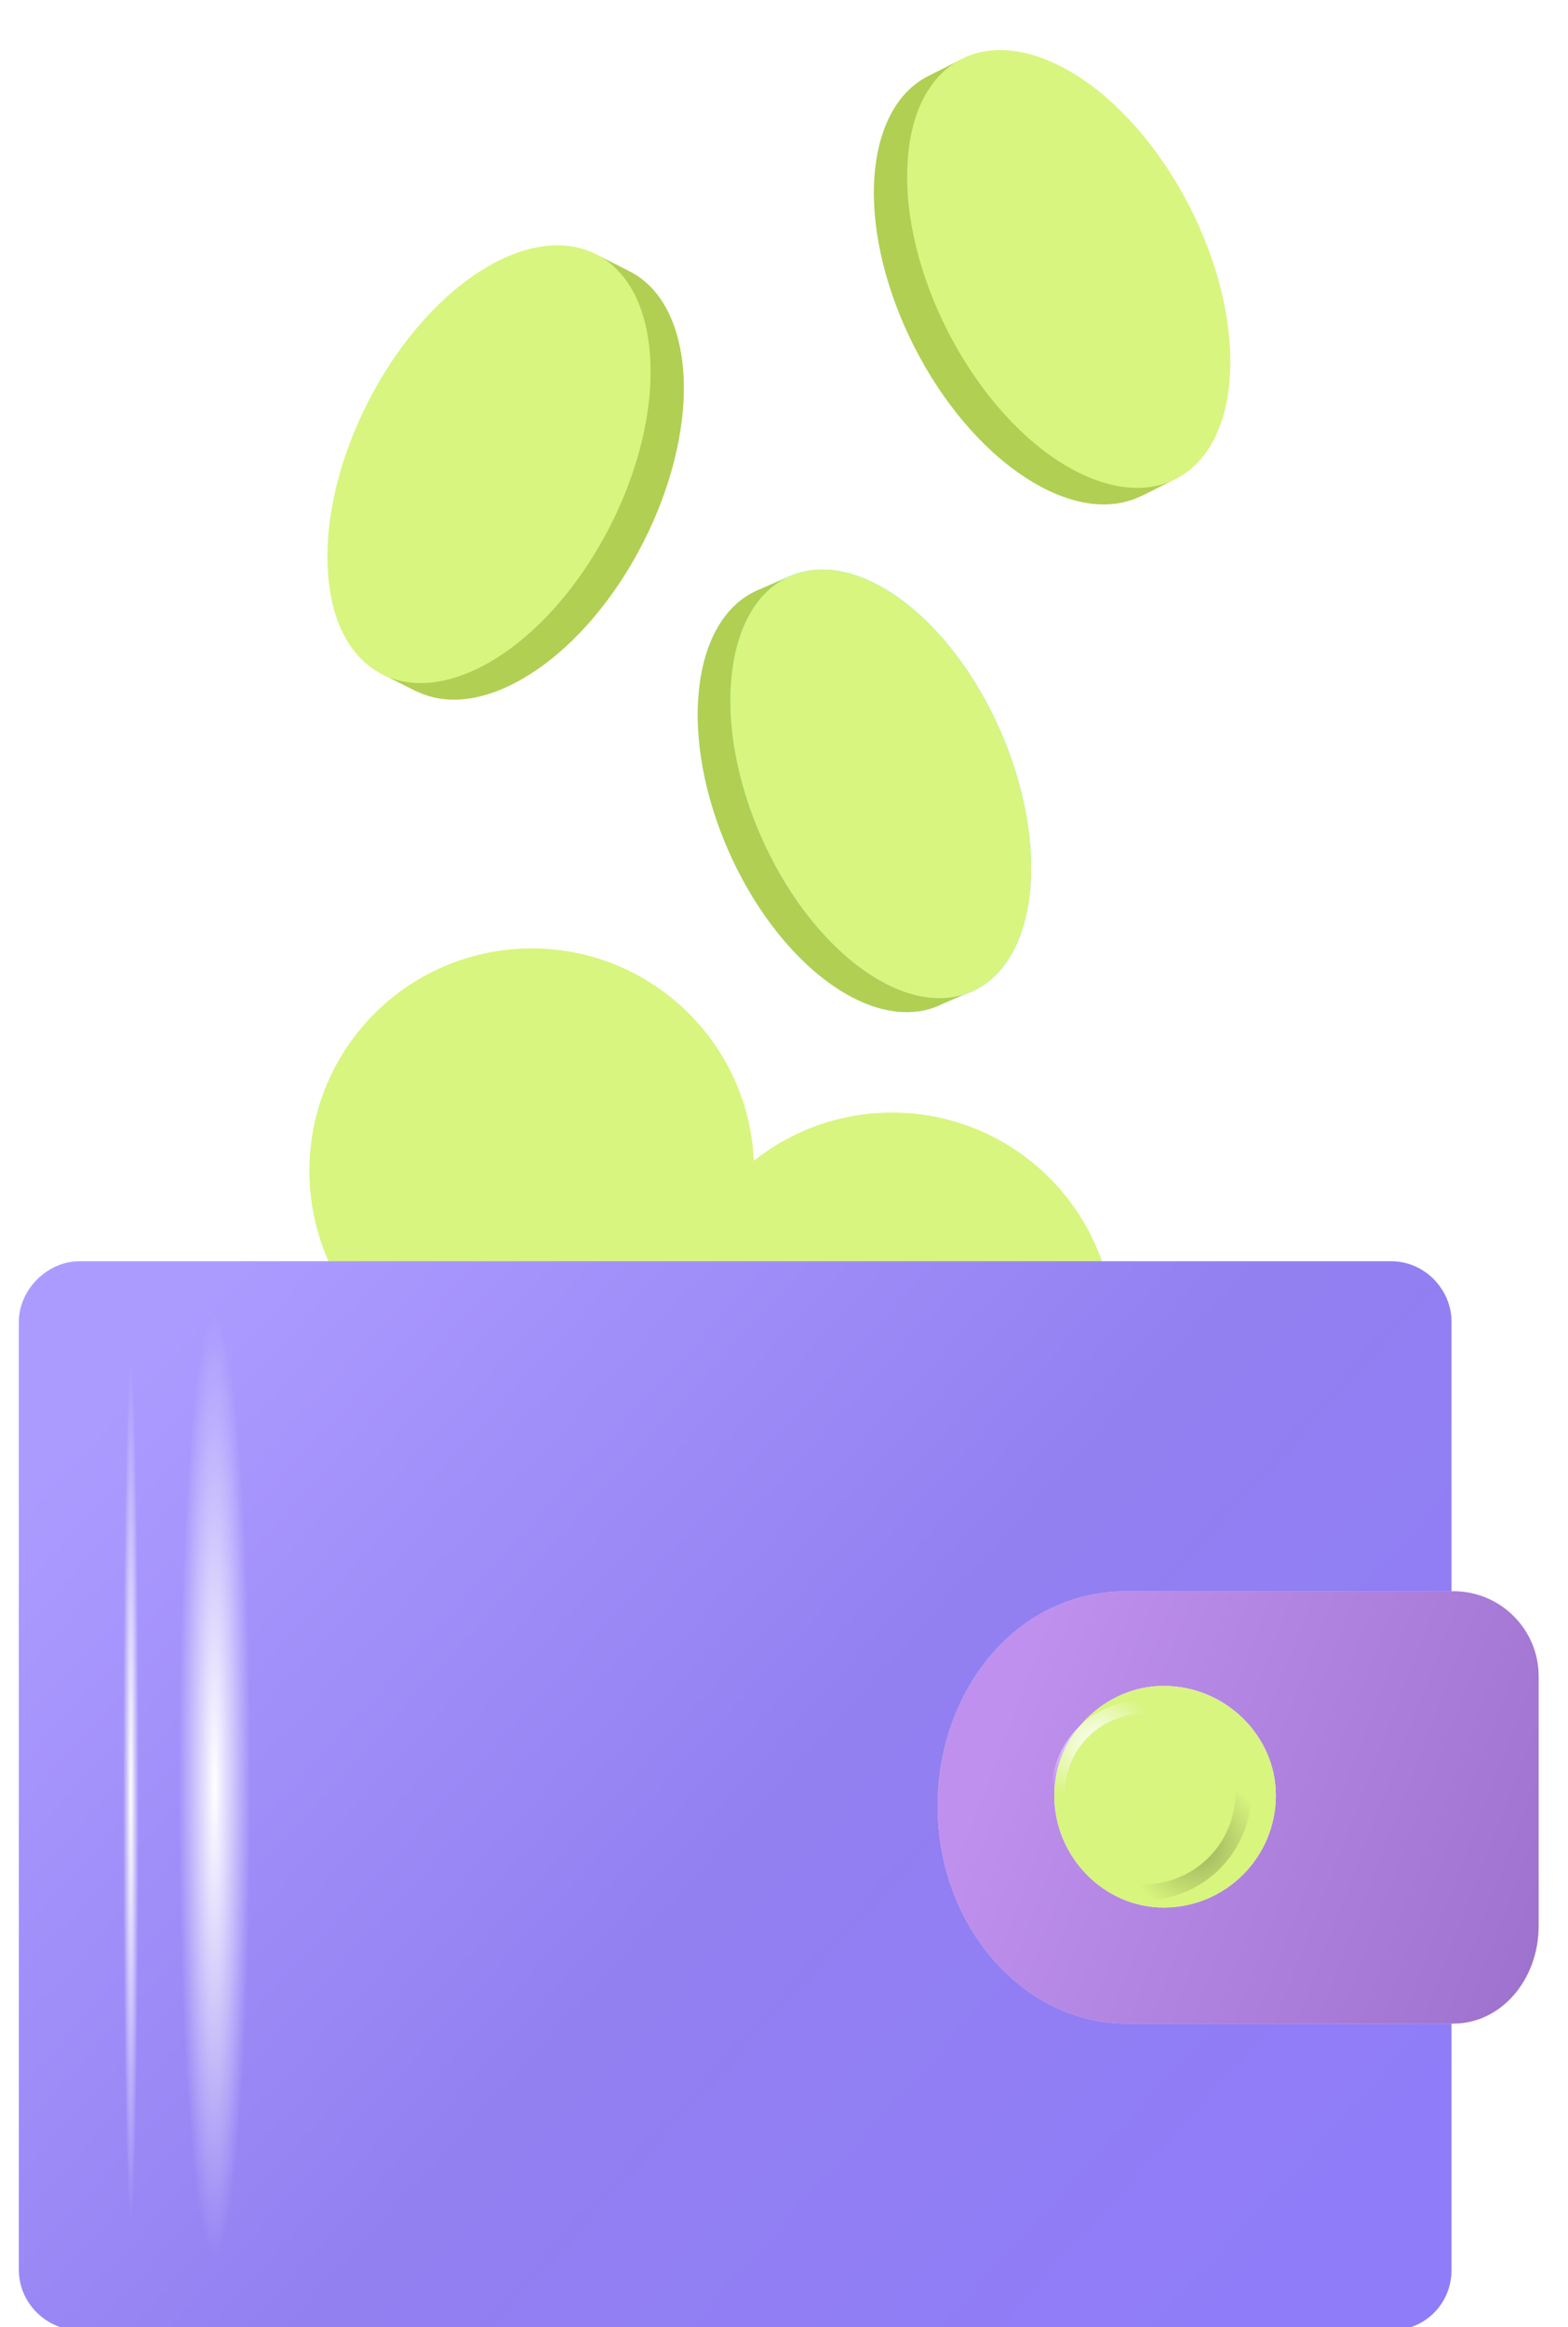 <svg width="1414" height="2098" viewBox="0 0 1414 2098" fill="none" xmlns="http://www.w3.org/2000/svg">
<g filter="url(#filter0_d_300_22742)">
<g filter="url(#filter1_i_300_22742)">
<circle cx="790.5" cy="1184.5" r="200.5" fill="#D8F57F"/>
</g>
<g filter="url(#filter2_i_300_22742)">
<circle cx="790.5" cy="1184.5" r="145.158" stroke="#D8F57F" stroke-width="11"/>
</g>
<g filter="url(#filter3_i_300_22742)">
<circle cx="790.5" cy="1184.5" r="137.065" fill="#D8F57F"/>
</g>
</g>
<g filter="url(#filter4_d_300_22742)">
<g filter="url(#filter5_i_300_22742)">
<circle cx="465.5" cy="1036.5" r="200.5" fill="#D8F57F"/>
</g>
<g filter="url(#filter6_i_300_22742)">
<circle cx="465.5" cy="1036.5" r="145.158" stroke="#D8F57F" stroke-width="11"/>
</g>
<g filter="url(#filter7_i_300_22742)">
<circle cx="465.501" cy="1036.5" r="137.065" fill="#D8F57F"/>
</g>
</g>
<path d="M1029.25 447.107L1029.4 447.506L1030.44 446.634C1030.44 446.634 1030.58 446.581 1030.84 446.476L1060.51 431.537L1054.07 428.077C1068.35 410.433 1077.96 384.471 1079.47 352.009C1084.63 256.222 1023.44 136.27 942.952 84.436C914.163 65.314 886.833 58.086 863.288 60.449L866.991 53.446L837.723 68.227C809.497 82.135 790.995 114.836 788.296 163.009C783.539 258.639 844.724 378.591 924.815 430.582C964.582 456.456 1001.42 460.857 1029.25 447.107Z" fill="#B1CF53"/>
<path d="M954.486 415.639C1035.13 467.872 1104.39 432.697 1109.14 337.067C1114.3 241.279 1053.11 121.327 973.022 69.336C892.374 17.103 823.122 52.279 818.366 147.909C813.21 243.696 874.394 363.648 954.486 415.639Z" fill="#D8F57F"/>
<g filter="url(#filter8_i_300_22742)">
<path d="M1068.38 313.442L1068.38 313.431L1068.38 313.42C1070.27 278.882 1060.17 239.615 1042.09 204.107C1024.01 168.599 998.224 137.385 969.32 118.663C940.168 99.825 914.315 97.524 895.756 106.948C877.208 116.366 863.934 138.518 862.19 173.028L862.189 173.04L862.189 173.051C860.302 207.589 870.406 246.855 888.486 282.364C906.567 317.872 932.351 349.087 961.257 367.81C990.407 386.646 1016.26 388.946 1034.82 379.522C1053.37 370.104 1066.64 347.952 1068.38 313.442Z" stroke="#D8F57F" stroke-width="11"/>
</g>
<g filter="url(#filter9_i_300_22742)">
<path d="M959.77 360.189C1014.54 395.496 1061.66 371.587 1065 306.785C1068.61 241.875 1027.14 160.662 972.74 125.518C917.966 90.211 870.847 114.119 867.512 178.922C863.905 243.832 905.375 325.045 959.77 360.189Z" fill="#D8F57F"/>
</g>
<path d="M375.485 623.107L375.328 623.506L374.286 622.634C374.286 622.634 374.153 622.581 373.887 622.476L344.22 607.537L350.665 604.077C336.382 586.433 326.767 560.471 325.259 528.009C320.103 432.222 381.287 312.27 461.778 260.436C490.568 241.314 517.897 234.086 541.442 236.449L537.74 229.446L567.007 244.227C595.234 258.135 613.736 290.836 616.435 339.009C621.191 434.639 560.006 554.591 479.915 606.582C440.148 632.456 403.312 636.857 375.485 623.107Z" fill="#B1CF53"/>
<path d="M450.245 591.639C369.596 643.872 300.345 608.697 295.588 513.067C290.432 417.279 351.617 297.327 431.708 245.336C512.357 193.103 581.608 228.279 586.365 323.909C591.521 419.696 530.336 539.648 450.245 591.639Z" fill="#D8F57F"/>
<g filter="url(#filter10_i_300_22742)">
<path d="M336.347 489.442L336.346 489.431L336.346 489.42C334.458 454.882 344.562 415.615 362.643 380.107C380.723 344.599 406.507 313.385 435.411 294.663C464.562 275.825 490.415 273.524 508.974 282.948C527.523 292.366 540.796 314.518 542.54 349.028L542.541 349.04L542.542 349.051C544.429 383.589 534.325 422.855 516.244 458.364C498.164 493.872 472.379 525.087 443.474 543.81C414.324 562.646 388.471 564.946 369.913 555.522C351.364 546.104 338.091 523.952 336.347 489.442Z" stroke="#D8F57F" stroke-width="11"/>
</g>
<g filter="url(#filter11_i_300_22742)">
<path d="M444.96 536.189C390.186 571.496 343.067 547.587 339.732 482.785C336.125 417.875 377.595 336.662 431.99 301.518C486.765 266.211 533.883 290.119 537.218 354.922C540.825 419.832 499.356 501.045 444.96 536.189Z" fill="#D8F57F"/>
</g>
<g clip-path="url(#clip0_300_22742)">
<path d="M845.132 907.21L846.533 906.704C846.533 906.704 846.615 906.593 846.779 906.371L876.191 893.668L870.048 890.16C885.052 874.011 895.615 849.96 898.849 818.444C909.561 726.696 857.749 608.31 783.605 553.573C757.006 533.937 731.15 525.123 708.262 526.205L712.261 519.397L683.427 532.014C655.661 543.878 635.723 574.364 630.533 620.361C620.066 711.776 672.211 830.408 746.355 885.144C782.596 911.899 817.857 918.41 845.132 907.21V907.21Z" fill="#9FFFF8"/>
<path d="M845.132 907.21L846.533 906.704C846.533 906.704 846.615 906.593 846.779 906.371L876.191 893.668L870.048 890.16C885.052 874.011 895.615 849.96 898.849 818.444C909.561 726.696 857.749 608.31 783.605 553.573C757.006 533.937 731.15 525.123 708.262 526.205L712.261 519.397L683.427 532.014C655.661 543.878 635.723 574.364 630.533 620.361C620.066 711.776 672.211 830.408 746.355 885.144C782.596 911.899 817.857 918.41 845.132 907.21V907.21Z" fill="#B1CF53"/>
<path d="M775.767 872.44C849.911 927.177 918.126 897.4 928.593 805.985C938.727 714.325 887.16 595.606 813.016 540.869C738.872 486.133 670.08 515.996 659.945 607.657C649.478 699.072 701.623 817.704 775.767 872.44Z" fill="#42E8E0"/>
<path d="M775.767 872.44C849.911 927.177 918.126 897.4 928.593 805.985C938.727 714.325 887.16 595.606 813.016 540.869C738.872 486.133 670.08 515.996 659.945 607.657C649.478 699.072 701.623 817.704 775.767 872.44Z" fill="#D8F57F"/>
<g filter="url(#filter12_i_300_22742)">
<path d="M700.704 630.227L700.703 630.238L700.702 630.249C696.741 664.934 704.546 705.187 720.644 742.175C736.742 779.163 760.893 812.336 789.041 833.116C817.217 853.917 843.174 857.819 862.51 849.403C881.838 840.989 896.616 819.366 900.454 784.558L900.456 784.548L900.457 784.537C904.418 749.851 896.613 709.598 880.515 672.61C864.417 635.622 840.266 602.449 812.118 581.669C783.942 560.868 757.985 556.966 738.649 565.383C719.32 573.796 704.542 595.419 700.704 630.227Z" stroke="#D8F57F" stroke-width="11"/>
</g>
<g filter="url(#filter13_i_300_22742)">
<path d="M787.663 822.778C840.318 861.65 889.114 840.522 896.238 775.527C903.598 710.705 866.917 626.475 814.262 587.602C761.607 548.73 712.812 569.858 705.687 634.853C698.327 699.675 735.008 783.905 787.663 822.778Z" fill="#D8F57F"/>
</g>
</g>
<g filter="url(#filter14_iii_300_22742)">
<path d="M1237.29 2097.85H54.687C25.635 2097.85 0 2073.93 0 2043.17V1188.69C0 1159.63 25.635 1134 54.687 1134H1237.29C1268.05 1134 1291.97 1159.63 1291.97 1188.69V2043.17C1291.97 2073.93 1268.05 2097.85 1237.29 2097.85Z" fill="url(#paint0_linear_300_22742)"/>
</g>
<g filter="url(#filter15_f_300_22742)">
<rect x="111" y="1229.71" width="14" height="771" rx="7" fill="url(#paint1_radial_300_22742)"/>
</g>
<g filter="url(#filter16_f_300_22742)">
<rect x="161" y="1184.71" width="65" height="849" rx="10" fill="url(#paint2_radial_300_22742)"/>
</g>
<g filter="url(#filter17_di_300_22742)">
<path d="M1380.53 1719.03V1494.34C1380.53 1451.91 1346.14 1417.52 1303.71 1417.52H1009.24C962.295 1417.52 919.619 1437.13 887.611 1473.9C857.737 1508.22 838.531 1557.24 838.531 1611.17C838.531 1719.03 915.35 1807.27 1009.24 1807.27H1303.71C1346.39 1807.27 1380.53 1768.05 1380.53 1719.03Z" fill="#D9D9D9"/>
<path d="M1380.53 1719.03V1494.34C1380.53 1451.91 1346.14 1417.52 1303.71 1417.52H1009.24C962.295 1417.52 919.619 1437.13 887.611 1473.9C857.737 1508.22 838.531 1557.24 838.531 1611.17C838.531 1719.03 915.35 1807.27 1009.24 1807.27H1303.71C1346.39 1807.27 1380.53 1768.05 1380.53 1719.03Z" fill="url(#paint3_linear_300_22742)"/>
</g>
<g filter="url(#filter18_i_300_22742)">
<path d="M1130.53 1615.43C1130.53 1671.37 1085.25 1716.66 1029.31 1716.66C976.031 1716.66 930.746 1671.37 930.746 1615.43C930.746 1562.16 976.031 1516.87 1029.31 1516.87C1085.25 1516.87 1130.53 1562.16 1130.53 1615.43Z" fill="white"/>
<path d="M1130.53 1615.43C1130.53 1671.37 1085.25 1716.66 1029.31 1716.66C976.031 1716.66 930.746 1671.37 930.746 1615.43C930.746 1562.16 976.031 1516.87 1029.31 1516.87C1085.25 1516.87 1130.53 1562.16 1130.53 1615.43Z" fill="url(#paint4_linear_300_22742)"/>
</g>
<g filter="url(#filter19_f_300_22742)">
<path d="M1051.05 1541.22C1051.88 1538.01 1049.96 1534.71 1046.7 1534.11C1034.1 1531.77 1021.1 1532.37 1008.71 1535.88C994.399 1539.94 981.43 1547.75 971.148 1558.5C960.866 1569.26 953.643 1582.56 950.228 1597.04C947.272 1609.57 947.26 1622.59 950.156 1635.07C950.905 1638.3 954.287 1640.07 957.453 1639.09L957.778 1638.99C960.944 1638.02 962.691 1634.66 961.983 1631.42C959.712 1621.04 959.788 1610.26 962.239 1599.87C965.149 1587.53 971.305 1576.19 980.067 1567.03C988.83 1557.87 999.882 1551.21 1012.08 1547.75C1022.35 1544.84 1033.12 1544.28 1043.58 1546.08C1046.85 1546.65 1050.12 1544.75 1050.96 1541.55L1051.05 1541.22Z" fill="url(#paint5_radial_300_22742)"/>
</g>
<g filter="url(#filter20_f_300_22742)">
<path d="M1007.98 1704.01C1007.12 1707.21 1009.02 1710.52 1012.26 1711.17C1027.16 1714.19 1042.6 1713.67 1057.31 1709.6C1073.95 1705.01 1089.06 1696.05 1101.07 1683.65C1113.09 1671.25 1121.57 1655.87 1125.65 1639.1C1129.26 1624.27 1129.3 1608.83 1125.82 1594.03C1125.06 1590.8 1121.69 1589.01 1118.52 1589.96L1116.3 1590.63C1113.13 1591.59 1111.35 1594.94 1112.08 1598.17C1114.84 1610.52 1114.74 1623.37 1111.74 1635.71C1108.26 1650.01 1101.03 1663.12 1090.79 1673.68C1080.55 1684.25 1067.67 1691.88 1053.49 1695.8C1041.24 1699.19 1028.41 1699.69 1015.98 1697.31C1012.72 1696.69 1009.43 1698.56 1008.58 1701.77L1007.98 1704.01Z" fill="url(#paint6_radial_300_22742)" fill-opacity="0.28"/>
</g>
<defs>
<filter id="filter0_d_300_22742" x="566" y="968" width="465" height="465" filterUnits="userSpaceOnUse" color-interpolation-filters="sRGB">
<feFlood flood-opacity="0" result="BackgroundImageFix"/>
<feColorMatrix in="SourceAlpha" type="matrix" values="0 0 0 0 0 0 0 0 0 0 0 0 0 0 0 0 0 0 127 0" result="hardAlpha"/>
<feOffset dx="8" dy="16"/>
<feGaussianBlur stdDeviation="16"/>
<feComposite in2="hardAlpha" operator="out"/>
<feColorMatrix type="matrix" values="0 0 0 0 0 0 0 0 0 0 0 0 0 0 0 0 0 0 0.25 0"/>
<feBlend mode="normal" in2="BackgroundImageFix" result="effect1_dropShadow_300_22742"/>
<feBlend mode="normal" in="SourceGraphic" in2="effect1_dropShadow_300_22742" result="shape"/>
</filter>
<filter id="filter1_i_300_22742" x="590" y="984" width="407" height="404" filterUnits="userSpaceOnUse" color-interpolation-filters="sRGB">
<feFlood flood-opacity="0" result="BackgroundImageFix"/>
<feBlend mode="normal" in="SourceGraphic" in2="BackgroundImageFix" result="shape"/>
<feColorMatrix in="SourceAlpha" type="matrix" values="0 0 0 0 0 0 0 0 0 0 0 0 0 0 0 0 0 0 127 0" result="hardAlpha"/>
<feOffset dx="6" dy="3"/>
<feGaussianBlur stdDeviation="9"/>
<feComposite in2="hardAlpha" operator="arithmetic" k2="-1" k3="1"/>
<feColorMatrix type="matrix" values="0 0 0 0 1 0 0 0 0 1 0 0 0 0 1 0 0 0 0.49 0"/>
<feBlend mode="normal" in2="shape" result="effect1_innerShadow_300_22742"/>
</filter>
<filter id="filter2_i_300_22742" x="639.842" y="1033.84" width="301.316" height="305.316" filterUnits="userSpaceOnUse" color-interpolation-filters="sRGB">
<feFlood flood-opacity="0" result="BackgroundImageFix"/>
<feBlend mode="normal" in="SourceGraphic" in2="BackgroundImageFix" result="shape"/>
<feColorMatrix in="SourceAlpha" type="matrix" values="0 0 0 0 0 0 0 0 0 0 0 0 0 0 0 0 0 0 127 0" result="hardAlpha"/>
<feOffset dy="4"/>
<feGaussianBlur stdDeviation="4"/>
<feComposite in2="hardAlpha" operator="arithmetic" k2="-1" k3="1"/>
<feColorMatrix type="matrix" values="0 0 0 0 0 0 0 0 0 0 0 0 0 0 0 0 0 0 0.22 0"/>
<feBlend mode="normal" in2="shape" result="effect1_innerShadow_300_22742"/>
</filter>
<filter id="filter3_i_300_22742" x="653.436" y="1047.43" width="280.131" height="277.13" filterUnits="userSpaceOnUse" color-interpolation-filters="sRGB">
<feFlood flood-opacity="0" result="BackgroundImageFix"/>
<feBlend mode="normal" in="SourceGraphic" in2="BackgroundImageFix" result="shape"/>
<feColorMatrix in="SourceAlpha" type="matrix" values="0 0 0 0 0 0 0 0 0 0 0 0 0 0 0 0 0 0 127 0" result="hardAlpha"/>
<feOffset dx="6" dy="3"/>
<feGaussianBlur stdDeviation="9"/>
<feComposite in2="hardAlpha" operator="arithmetic" k2="-1" k3="1"/>
<feColorMatrix type="matrix" values="0 0 0 0 1 0 0 0 0 1 0 0 0 0 1 0 0 0 0.49 0"/>
<feBlend mode="normal" in2="shape" result="effect1_innerShadow_300_22742"/>
</filter>
<filter id="filter4_d_300_22742" x="241" y="820" width="465" height="465" filterUnits="userSpaceOnUse" color-interpolation-filters="sRGB">
<feFlood flood-opacity="0" result="BackgroundImageFix"/>
<feColorMatrix in="SourceAlpha" type="matrix" values="0 0 0 0 0 0 0 0 0 0 0 0 0 0 0 0 0 0 127 0" result="hardAlpha"/>
<feOffset dx="8" dy="16"/>
<feGaussianBlur stdDeviation="16"/>
<feComposite in2="hardAlpha" operator="out"/>
<feColorMatrix type="matrix" values="0 0 0 0 0 0 0 0 0 0 0 0 0 0 0 0 0 0 0.25 0"/>
<feBlend mode="normal" in2="BackgroundImageFix" result="effect1_dropShadow_300_22742"/>
<feBlend mode="normal" in="SourceGraphic" in2="effect1_dropShadow_300_22742" result="shape"/>
</filter>
<filter id="filter5_i_300_22742" x="265" y="836" width="407" height="404" filterUnits="userSpaceOnUse" color-interpolation-filters="sRGB">
<feFlood flood-opacity="0" result="BackgroundImageFix"/>
<feBlend mode="normal" in="SourceGraphic" in2="BackgroundImageFix" result="shape"/>
<feColorMatrix in="SourceAlpha" type="matrix" values="0 0 0 0 0 0 0 0 0 0 0 0 0 0 0 0 0 0 127 0" result="hardAlpha"/>
<feOffset dx="6" dy="3"/>
<feGaussianBlur stdDeviation="9"/>
<feComposite in2="hardAlpha" operator="arithmetic" k2="-1" k3="1"/>
<feColorMatrix type="matrix" values="0 0 0 0 1 0 0 0 0 1 0 0 0 0 1 0 0 0 0.49 0"/>
<feBlend mode="normal" in2="shape" result="effect1_innerShadow_300_22742"/>
</filter>
<filter id="filter6_i_300_22742" x="314.842" y="885.842" width="301.316" height="305.316" filterUnits="userSpaceOnUse" color-interpolation-filters="sRGB">
<feFlood flood-opacity="0" result="BackgroundImageFix"/>
<feBlend mode="normal" in="SourceGraphic" in2="BackgroundImageFix" result="shape"/>
<feColorMatrix in="SourceAlpha" type="matrix" values="0 0 0 0 0 0 0 0 0 0 0 0 0 0 0 0 0 0 127 0" result="hardAlpha"/>
<feOffset dy="4"/>
<feGaussianBlur stdDeviation="4"/>
<feComposite in2="hardAlpha" operator="arithmetic" k2="-1" k3="1"/>
<feColorMatrix type="matrix" values="0 0 0 0 0 0 0 0 0 0 0 0 0 0 0 0 0 0 0.22 0"/>
<feBlend mode="normal" in2="shape" result="effect1_innerShadow_300_22742"/>
</filter>
<filter id="filter7_i_300_22742" x="328.436" y="899.435" width="280.131" height="277.13" filterUnits="userSpaceOnUse" color-interpolation-filters="sRGB">
<feFlood flood-opacity="0" result="BackgroundImageFix"/>
<feBlend mode="normal" in="SourceGraphic" in2="BackgroundImageFix" result="shape"/>
<feColorMatrix in="SourceAlpha" type="matrix" values="0 0 0 0 0 0 0 0 0 0 0 0 0 0 0 0 0 0 127 0" result="hardAlpha"/>
<feOffset dx="6" dy="3"/>
<feGaussianBlur stdDeviation="9"/>
<feComposite in2="hardAlpha" operator="arithmetic" k2="-1" k3="1"/>
<feColorMatrix type="matrix" values="0 0 0 0 1 0 0 0 0 1 0 0 0 0 1 0 0 0 0.49 0"/>
<feBlend mode="normal" in2="shape" result="effect1_innerShadow_300_22742"/>
</filter>
<filter id="filter8_i_300_22742" x="856.465" y="96.04" width="217.645" height="298.39" filterUnits="userSpaceOnUse" color-interpolation-filters="sRGB">
<feFlood flood-opacity="0" result="BackgroundImageFix"/>
<feBlend mode="normal" in="SourceGraphic" in2="BackgroundImageFix" result="shape"/>
<feColorMatrix in="SourceAlpha" type="matrix" values="0 0 0 0 0 0 0 0 0 0 0 0 0 0 0 0 0 0 127 0" result="hardAlpha"/>
<feOffset dy="4"/>
<feGaussianBlur stdDeviation="4"/>
<feComposite in2="hardAlpha" operator="arithmetic" k2="-1" k3="1"/>
<feColorMatrix type="matrix" values="0 0 0 0 0 0 0 0 0 0 0 0 0 0 0 0 0 0 0.22 0"/>
<feBlend mode="normal" in2="shape" result="effect1_innerShadow_300_22742"/>
</filter>
<filter id="filter9_i_300_22742" x="867.293" y="109.207" width="203.924" height="270.293" filterUnits="userSpaceOnUse" color-interpolation-filters="sRGB">
<feFlood flood-opacity="0" result="BackgroundImageFix"/>
<feBlend mode="normal" in="SourceGraphic" in2="BackgroundImageFix" result="shape"/>
<feColorMatrix in="SourceAlpha" type="matrix" values="0 0 0 0 0 0 0 0 0 0 0 0 0 0 0 0 0 0 127 0" result="hardAlpha"/>
<feOffset dx="6" dy="3"/>
<feGaussianBlur stdDeviation="9"/>
<feComposite in2="hardAlpha" operator="arithmetic" k2="-1" k3="1"/>
<feColorMatrix type="matrix" values="0 0 0 0 1 0 0 0 0 1 0 0 0 0 1 0 0 0 0.49 0"/>
<feBlend mode="normal" in2="shape" result="effect1_innerShadow_300_22742"/>
</filter>
<filter id="filter10_i_300_22742" x="330.621" y="272.04" width="217.645" height="298.39" filterUnits="userSpaceOnUse" color-interpolation-filters="sRGB">
<feFlood flood-opacity="0" result="BackgroundImageFix"/>
<feBlend mode="normal" in="SourceGraphic" in2="BackgroundImageFix" result="shape"/>
<feColorMatrix in="SourceAlpha" type="matrix" values="0 0 0 0 0 0 0 0 0 0 0 0 0 0 0 0 0 0 127 0" result="hardAlpha"/>
<feOffset dy="4"/>
<feGaussianBlur stdDeviation="4"/>
<feComposite in2="hardAlpha" operator="arithmetic" k2="-1" k3="1"/>
<feColorMatrix type="matrix" values="0 0 0 0 0 0 0 0 0 0 0 0 0 0 0 0 0 0 0.22 0"/>
<feBlend mode="normal" in2="shape" result="effect1_innerShadow_300_22742"/>
</filter>
<filter id="filter11_i_300_22742" x="339.514" y="285.207" width="203.924" height="270.293" filterUnits="userSpaceOnUse" color-interpolation-filters="sRGB">
<feFlood flood-opacity="0" result="BackgroundImageFix"/>
<feBlend mode="normal" in="SourceGraphic" in2="BackgroundImageFix" result="shape"/>
<feColorMatrix in="SourceAlpha" type="matrix" values="0 0 0 0 0 0 0 0 0 0 0 0 0 0 0 0 0 0 127 0" result="hardAlpha"/>
<feOffset dx="6" dy="3"/>
<feGaussianBlur stdDeviation="9"/>
<feComposite in2="hardAlpha" operator="arithmetic" k2="-1" k3="1"/>
<feColorMatrix type="matrix" values="0 0 0 0 1 0 0 0 0 1 0 0 0 0 1 0 0 0 0.49 0"/>
<feBlend mode="normal" in2="shape" result="effect1_innerShadow_300_22742"/>
</filter>
<filter id="filter12_i_300_22742" x="694.184" y="555.729" width="212.791" height="307.326" filterUnits="userSpaceOnUse" color-interpolation-filters="sRGB">
<feFlood flood-opacity="0" result="BackgroundImageFix"/>
<feBlend mode="normal" in="SourceGraphic" in2="BackgroundImageFix" result="shape"/>
<feColorMatrix in="SourceAlpha" type="matrix" values="0 0 0 0 0 0 0 0 0 0 0 0 0 0 0 0 0 0 127 0" result="hardAlpha"/>
<feOffset dy="4"/>
<feGaussianBlur stdDeviation="4"/>
<feComposite in2="hardAlpha" operator="arithmetic" k2="-1" k3="1"/>
<feColorMatrix type="matrix" values="0 0 0 0 0 0 0 0 0 0 0 0 0 0 0 0 0 0 0.22 0"/>
<feBlend mode="normal" in2="shape" result="effect1_innerShadow_300_22742"/>
</filter>
<filter id="filter13_i_300_22742" x="704.748" y="568.126" width="198.43" height="277.128" filterUnits="userSpaceOnUse" color-interpolation-filters="sRGB">
<feFlood flood-opacity="0" result="BackgroundImageFix"/>
<feBlend mode="normal" in="SourceGraphic" in2="BackgroundImageFix" result="shape"/>
<feColorMatrix in="SourceAlpha" type="matrix" values="0 0 0 0 0 0 0 0 0 0 0 0 0 0 0 0 0 0 127 0" result="hardAlpha"/>
<feOffset dx="6" dy="3"/>
<feGaussianBlur stdDeviation="9"/>
<feComposite in2="hardAlpha" operator="arithmetic" k2="-1" k3="1"/>
<feColorMatrix type="matrix" values="0 0 0 0 1 0 0 0 0 1 0 0 0 0 1 0 0 0 0.49 0"/>
<feBlend mode="normal" in2="shape" result="effect1_innerShadow_300_22742"/>
</filter>
<filter id="filter14_iii_300_22742" x="0" y="1130" width="1303.97" height="971.854" filterUnits="userSpaceOnUse" color-interpolation-filters="sRGB">
<feFlood flood-opacity="0" result="BackgroundImageFix"/>
<feBlend mode="normal" in="SourceGraphic" in2="BackgroundImageFix" result="shape"/>
<feColorMatrix in="SourceAlpha" type="matrix" values="0 0 0 0 0 0 0 0 0 0 0 0 0 0 0 0 0 0 127 0" result="hardAlpha"/>
<feOffset dx="17" dy="3"/>
<feGaussianBlur stdDeviation="6"/>
<feComposite in2="hardAlpha" operator="arithmetic" k2="-1" k3="1"/>
<feColorMatrix type="matrix" values="0 0 0 0 1 0 0 0 0 1 0 0 0 0 1 0 0 0 0.23 0"/>
<feBlend mode="normal" in2="shape" result="effect1_innerShadow_300_22742"/>
<feColorMatrix in="SourceAlpha" type="matrix" values="0 0 0 0 0 0 0 0 0 0 0 0 0 0 0 0 0 0 127 0" result="hardAlpha"/>
<feOffset dy="4"/>
<feGaussianBlur stdDeviation="12"/>
<feComposite in2="hardAlpha" operator="arithmetic" k2="-1" k3="1"/>
<feColorMatrix type="matrix" values="0 0 0 0 0.408 0 0 0 0 0.322 0 0 0 0 0.882 0 0 0 0.25 0"/>
<feBlend mode="normal" in2="effect1_innerShadow_300_22742" result="effect2_innerShadow_300_22742"/>
<feColorMatrix in="SourceAlpha" type="matrix" values="0 0 0 0 0 0 0 0 0 0 0 0 0 0 0 0 0 0 127 0" result="hardAlpha"/>
<feOffset dy="-4"/>
<feGaussianBlur stdDeviation="12"/>
<feComposite in2="hardAlpha" operator="arithmetic" k2="-1" k3="1"/>
<feColorMatrix type="matrix" values="0 0 0 0 0.408 0 0 0 0 0.32 0 0 0 0 0.883 0 0 0 1 0"/>
<feBlend mode="normal" in2="effect2_innerShadow_300_22742" result="effect3_innerShadow_300_22742"/>
</filter>
<filter id="filter15_f_300_22742" x="92" y="1210.71" width="52" height="809" filterUnits="userSpaceOnUse" color-interpolation-filters="sRGB">
<feFlood flood-opacity="0" result="BackgroundImageFix"/>
<feBlend mode="normal" in="SourceGraphic" in2="BackgroundImageFix" result="shape"/>
<feGaussianBlur stdDeviation="9.5" result="effect1_foregroundBlur_300_22742"/>
</filter>
<filter id="filter16_f_300_22742" x="125" y="1148.71" width="137" height="921" filterUnits="userSpaceOnUse" color-interpolation-filters="sRGB">
<feFlood flood-opacity="0" result="BackgroundImageFix"/>
<feBlend mode="normal" in="SourceGraphic" in2="BackgroundImageFix" result="shape"/>
<feGaussianBlur stdDeviation="18" result="effect1_foregroundBlur_300_22742"/>
</filter>
<filter id="filter17_di_300_22742" x="807.531" y="1399.52" width="606" height="453.753" filterUnits="userSpaceOnUse" color-interpolation-filters="sRGB">
<feFlood flood-opacity="0" result="BackgroundImageFix"/>
<feColorMatrix in="SourceAlpha" type="matrix" values="0 0 0 0 0 0 0 0 0 0 0 0 0 0 0 0 0 0 127 0" result="hardAlpha"/>
<feOffset dx="1" dy="14"/>
<feGaussianBlur stdDeviation="16"/>
<feComposite in2="hardAlpha" operator="out"/>
<feColorMatrix type="matrix" values="0 0 0 0 0 0 0 0 0 0 0 0 0 0 0 0 0 0 0.25 0"/>
<feBlend mode="normal" in2="BackgroundImageFix" result="effect1_dropShadow_300_22742"/>
<feBlend mode="normal" in="SourceGraphic" in2="effect1_dropShadow_300_22742" result="shape"/>
<feColorMatrix in="SourceAlpha" type="matrix" values="0 0 0 0 0 0 0 0 0 0 0 0 0 0 0 0 0 0 127 0" result="hardAlpha"/>
<feOffset dx="6" dy="3"/>
<feGaussianBlur stdDeviation="9"/>
<feComposite in2="hardAlpha" operator="arithmetic" k2="-1" k3="1"/>
<feColorMatrix type="matrix" values="0 0 0 0 1 0 0 0 0 1 0 0 0 0 1 0 0 0 0.49 0"/>
<feBlend mode="normal" in2="shape" result="effect2_innerShadow_300_22742"/>
</filter>
<filter id="filter18_i_300_22742" x="930.746" y="1516.87" width="209.785" height="202.784" filterUnits="userSpaceOnUse" color-interpolation-filters="sRGB">
<feFlood flood-opacity="0" result="BackgroundImageFix"/>
<feBlend mode="normal" in="SourceGraphic" in2="BackgroundImageFix" result="shape"/>
<feColorMatrix in="SourceAlpha" type="matrix" values="0 0 0 0 0 0 0 0 0 0 0 0 0 0 0 0 0 0 127 0" result="hardAlpha"/>
<feOffset dx="20" dy="3"/>
<feGaussianBlur stdDeviation="5"/>
<feComposite in2="hardAlpha" operator="arithmetic" k2="-1" k3="1"/>
<feColorMatrix type="matrix" values="0 0 0 0 1 0 0 0 0 1 0 0 0 0 1 0 0 0 0.49 0"/>
<feBlend mode="normal" in2="shape" result="effect1_innerShadow_300_22742"/>
</filter>
<filter id="filter19_f_300_22742" x="943.998" y="1528.71" width="111.244" height="114.653" filterUnits="userSpaceOnUse" color-interpolation-filters="sRGB">
<feFlood flood-opacity="0" result="BackgroundImageFix"/>
<feBlend mode="normal" in="SourceGraphic" in2="BackgroundImageFix" result="shape"/>
<feGaussianBlur stdDeviation="2" result="effect1_foregroundBlur_300_22742"/>
</filter>
<filter id="filter20_f_300_22742" x="1000.77" y="1582.71" width="134.623" height="137.396" filterUnits="userSpaceOnUse" color-interpolation-filters="sRGB">
<feFlood flood-opacity="0" result="BackgroundImageFix"/>
<feBlend mode="normal" in="SourceGraphic" in2="BackgroundImageFix" result="shape"/>
<feGaussianBlur stdDeviation="3.5" result="effect1_foregroundBlur_300_22742"/>
</filter>
<linearGradient id="paint0_linear_300_22742" x1="1266.56" y1="1989.95" x2="247.32" y2="1063.54" gradientUnits="userSpaceOnUse">
<stop stop-color="#8F7CF9"/>
<stop offset="0.49" stop-color="#9280F1"/>
<stop offset="1" stop-color="#AC9BFF"/>
</linearGradient>
<radialGradient id="paint1_radial_300_22742" cx="0" cy="0" r="1" gradientUnits="userSpaceOnUse" gradientTransform="translate(118 1615.21) rotate(90) scale(385.5 7)">
<stop stop-color="white"/>
<stop offset="1" stop-color="white" stop-opacity="0"/>
</radialGradient>
<radialGradient id="paint2_radial_300_22742" cx="0" cy="0" r="1" gradientUnits="userSpaceOnUse" gradientTransform="translate(193.5 1609.21) rotate(90) scale(424.5 32.5)">
<stop stop-color="white"/>
<stop offset="1" stop-color="white" stop-opacity="0"/>
</radialGradient>
<linearGradient id="paint3_linear_300_22742" x1="915.693" y1="1486.39" x2="1509.3" y2="1714.04" gradientUnits="userSpaceOnUse">
<stop stop-color="#BF90EE"/>
<stop offset="1" stop-color="#976CC7"/>
</linearGradient>
<linearGradient id="paint4_linear_300_22742" x1="964.058" y1="1550.11" x2="1030.65" y2="1716.64" gradientUnits="userSpaceOnUse">
<stop stop-color="#D8F57F"/>
<stop offset="1" stop-color="#D8F57E"/>
</linearGradient>
<radialGradient id="paint5_radial_300_22742" cx="0" cy="0" r="1" gradientUnits="userSpaceOnUse" gradientTransform="translate(989.498 1574.71) rotate(80.972) scale(54.171)">
<stop stop-color="white"/>
<stop offset="1" stop-color="white" stop-opacity="0"/>
</radialGradient>
<radialGradient id="paint6_radial_300_22742" cx="0" cy="0" r="1" gradientUnits="userSpaceOnUse" gradientTransform="translate(1079.91 1664.7) rotate(-98.638) scale(62.859)">
<stop/>
<stop offset="1" stop-opacity="0"/>
</radialGradient>
<clipPath id="clip0_300_22742">
<rect width="316.567" height="389.403" fill="white" transform="matrix(-0.594 0.805 0.805 0.594 717.02 470)"/>
</clipPath>
</defs>
</svg>
